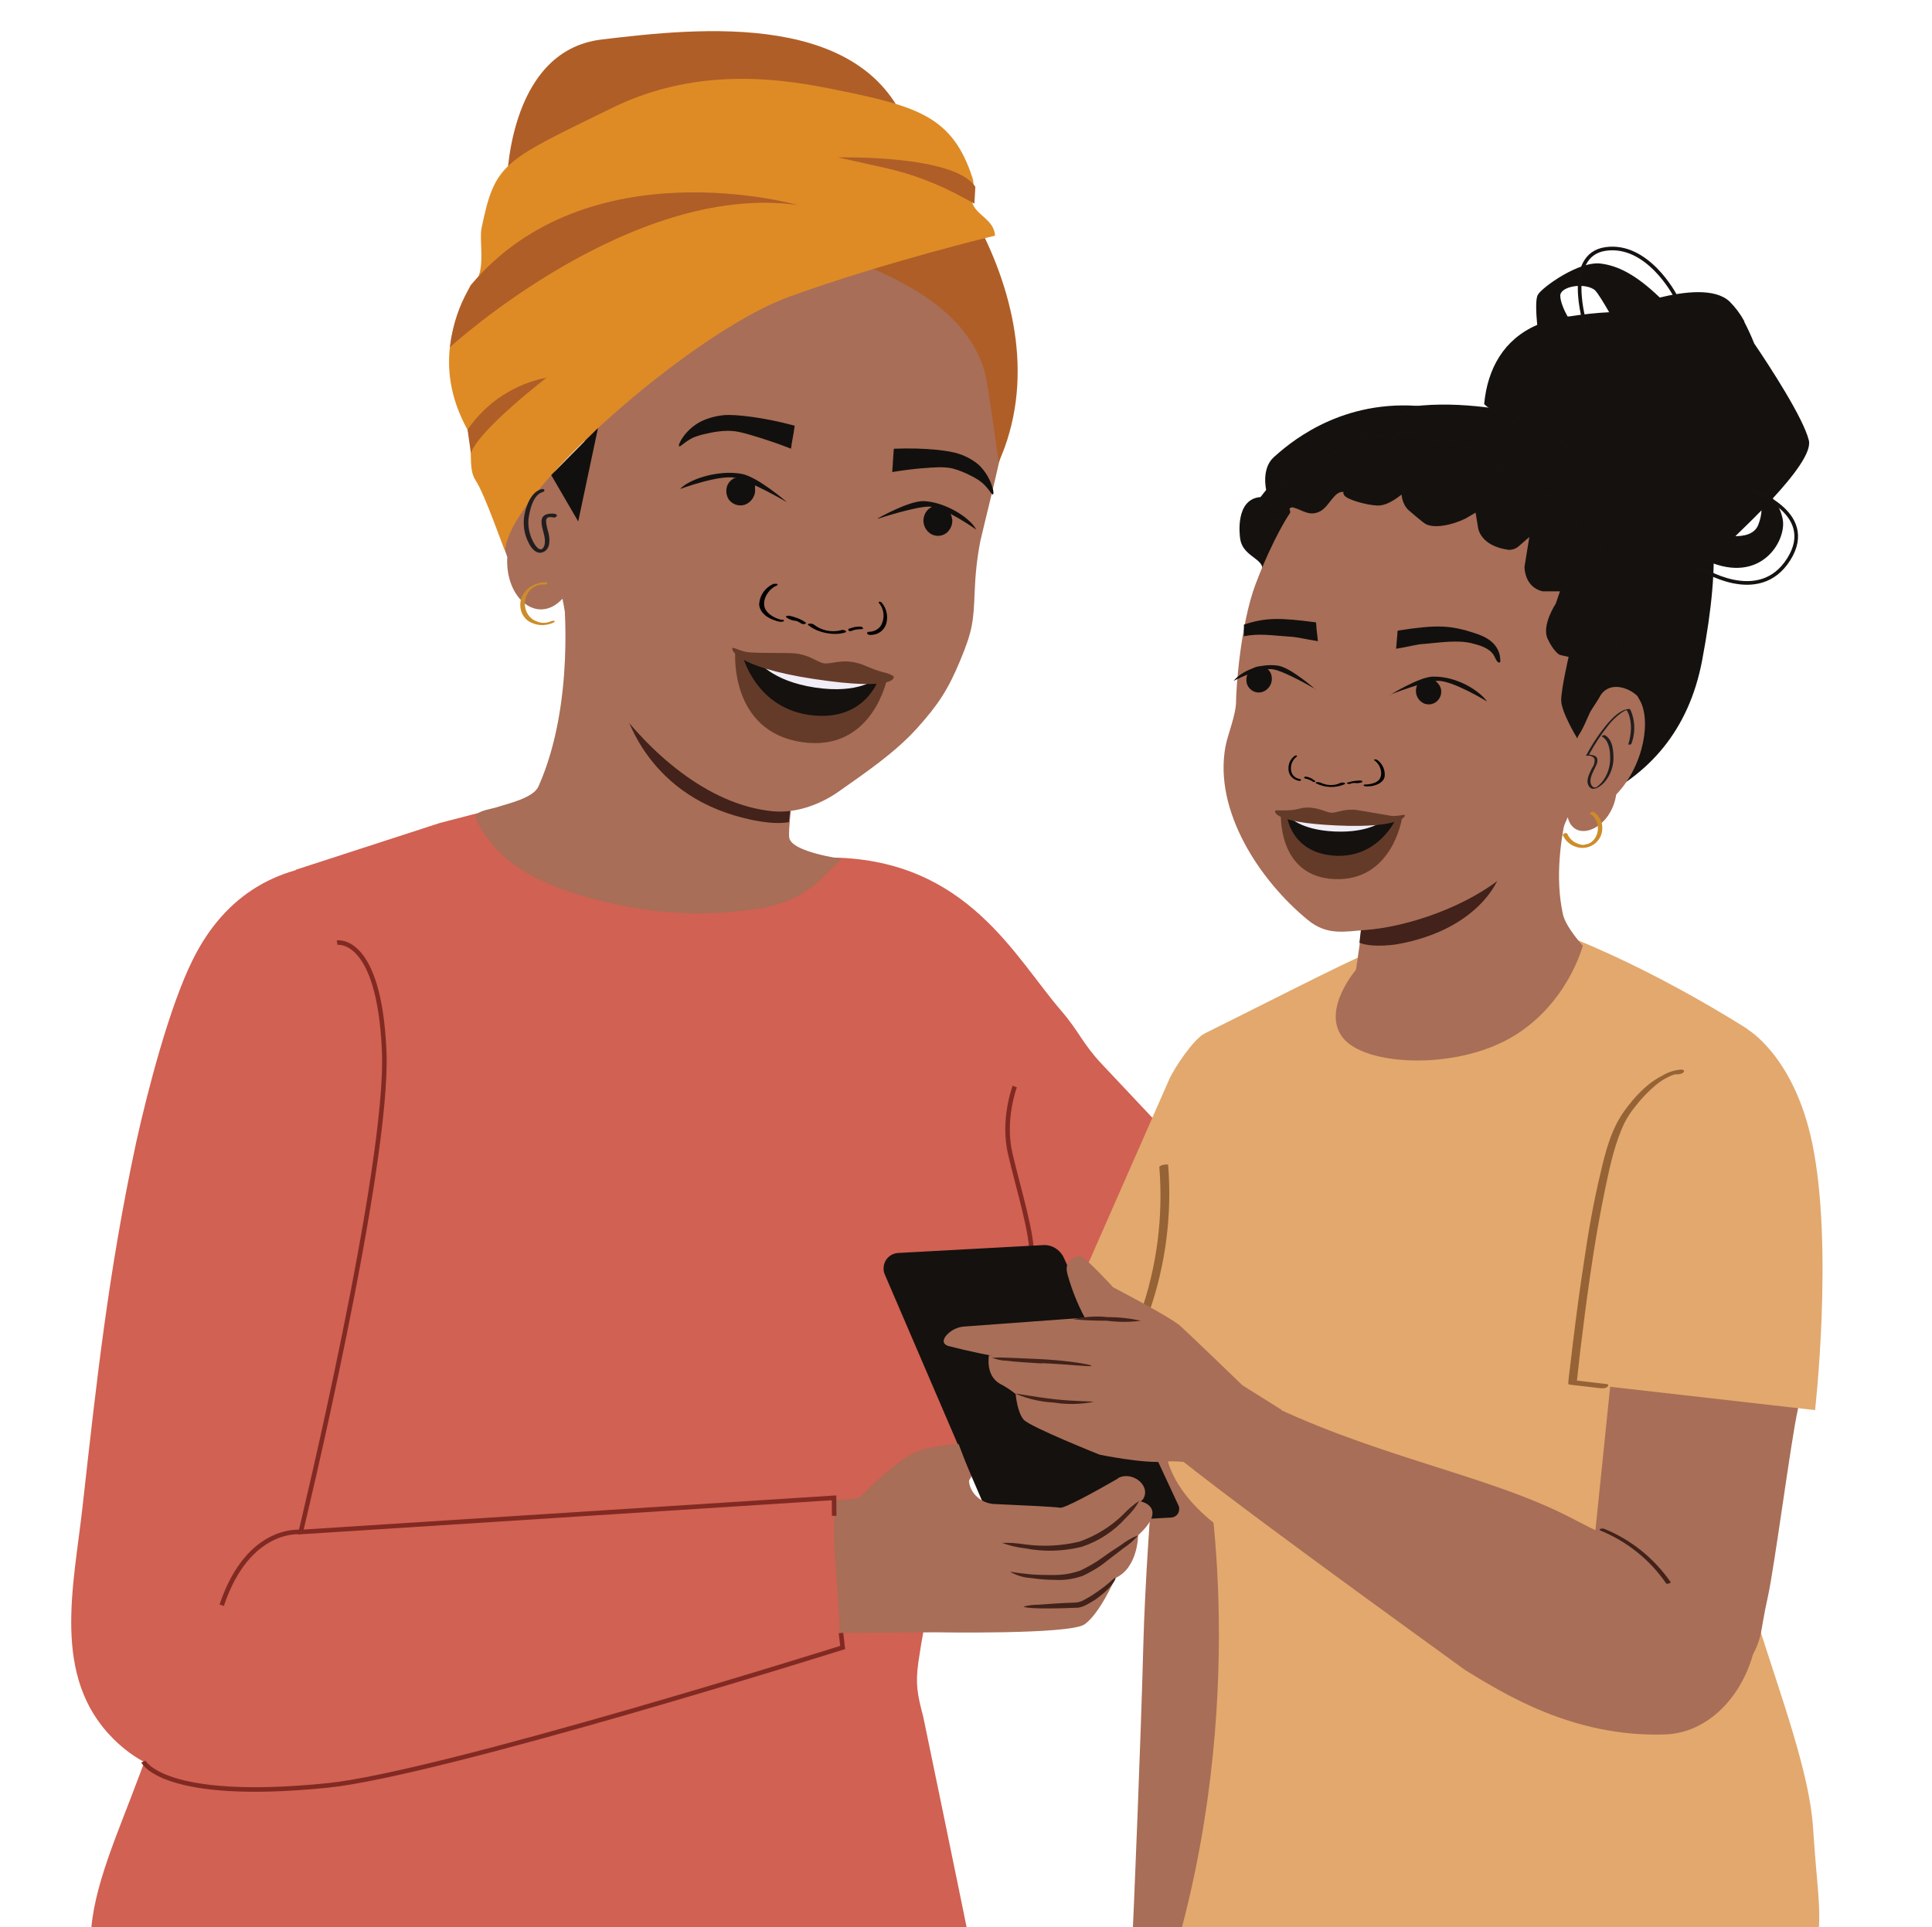 <?xml version="1.0" encoding="UTF-8"?>
<svg id="Layer_1" data-name="Layer 1" xmlns="http://www.w3.org/2000/svg" viewBox="0 0 637.3 635.8">
  <defs>
    <style>
      .cls-1 {
        fill: #812a23;
      }

      .cls-2 {
        fill: #b05e27;
      }

      .cls-3 {
        stroke: #812a23;
        stroke-width: 1.5px;
      }

      .cls-3, .cls-4 {
        fill: none;
      }

      .cls-3, .cls-4, .cls-5 {
        stroke-miterlimit: 10;
      }

      .cls-6 {
        fill: #12100e;
      }

      .cls-7 {
        fill: #cd8c2a;
      }

      .cls-8 {
        fill: #42221a;
      }

      .cls-9 {
        fill: #643b29;
      }

      .cls-10 {
        fill: #a86e57;
      }

      .cls-11, .cls-5 {
        fill: #14110f;
      }

      .cls-12 {
        fill: #966336;
      }

      .cls-13 {
        fill: #de8b26;
      }

      .cls-14 {
        fill: #e2a86d;
      }

      .cls-15 {
        fill: #d16152;
      }

      .cls-4 {
        stroke-width: 1.2px;
      }

      .cls-4, .cls-5 {
        stroke: #151210;
      }

      .cls-16 {
        fill: #221e1f;
      }

      .cls-17 {
        fill: #f0edf6;
      }

      .cls-5 {
        stroke-width: .5px;
      }
    </style>
  </defs>
  <path class="cls-15" d="M538.73,376.44c-4.1,1.1-113.2,40.6-113.2,40.6l-62.1-66c-6.4-6.8-7.3-10.5-13.4-17.6-15.3-17.7-30.9-49.5-74.8-50.5l-8.8,112.2s114.1,93.3,135.8,105.1c21.7,11.9,160.6-67.6,160.6-67.6l-24.2-56.3.1.1Z"/>
  <path class="cls-3" d="M334.73,358.48s-4.11,10.82-1.51,22.07c2.6,11.24,7.64,27.4,6.99,33.89"/>
  <path class="cls-10" d="M377.13,543.24c-.8,30.1-2.95,83.72-4.05,106.72,10.9-1.1,20.7-5.4,31.3-7.6l13.15-108.92,12.1-85.8-44.9-10.8s-6.5,64.4-7.6,106.3v.1Z"/>
  <path class="cls-14" d="M573.83,479.74l-1.3-101,3.8-39.3s-30.9-20-62.2-31.7c-21-7.9-40.1.5-64.2,7.4-2.7.6-40.9,20.1-52.5,25.8-3.7,1.8-10.2,11.6-11.8,15.3l-49.2,111.9,60.9,12.7s15.1,73.44-8.6,159.34c12.8,5.97,150.65,5.23,150.65,5.23l58.68.74c3.76-12.23,1.51-19.32,0-43.15-2.28-35.86-37.45-100.61-24.13-123.36l-.1.1Z"/>
  <path class="cls-14" d="M391.53,418.24s-12.2,47.5-5.9,65.2c6.3,17.7,29,28,29,28l-23.1-93.2Z"/>
  <path class="cls-10" d="M447.63,319.54s-11.9,13.5-4.7,22.8c7.2,9.3,36.8,10.8,55.5,0,18.7-10.8,23.7-30.4,23.7-30.4l-74.5,7.6h0Z"/>
  <path class="cls-10" d="M582.33,382.04c-2.9-3.5-6-7-9.1-10.2-6.5-6.9-13.9-13.1-21.8-18.2-16.7,27.5-15.3,56-19,91.3-1.4,13.5-5.5,53.7-6.9,67.2-1.1,10.7,7,11.4,8.8,21.6.2,1.4.5,2.7.8,4.1,1.4,3.1,3.2,6,5.4,8.6.8,1,1.8,1.9,2.8,2.7,1.9.5,3.9.7,5.9.6,4.5-.1,6,3.2,7.8,4.6-8.3,7.4,12.3,5,18.7-4.5,6.1-9.1,4.5-10.1,7.4-22.9,2.2-9.8,7.7-52.1,9.9-61.8,1.6-7.2,2.8-27.6,3-35.1,1-30.5-20.2-22.1-13.5-47.9l-.2-.1Z"/>
  <path class="cls-10" d="M555.93,541.94c.8-5.4,2.2-20-2.6-23.1-15.2-9.7-16.1-8.1-34.8-17.9-28.1-14.7-66.3-20.3-105.2-40.2-2.1-1.1-14.1-4.7-19.9-11-5-5.5-21.7,16-12.7,24.5,13.4,12.6,94.5,70.8,101.8,76.2.3.2.7.5,1,.7,12.2,7.4,35.2,22.1,65.6,21.1,16.6-.5,28.8-16.6,30.5-33.8l-23.8,3.6.1-.1Z"/>
  <path class="cls-14" d="M576.33,339.44s-19.3-5.1-27-.3c-6,3.8-3.2,6.2-8.6,13.1-12.3,15.7-21.9,103.9-21.9,103.9l79.9,9.1s6.1-53.9-.9-87.9c-6-29-21.5-37.8-21.5-37.8v-.1Z"/>
  <path class="cls-15" d="M317.43,492.34c9.9-15.9,17.1-41,17.3-49,.5-17.8-25.5-147.9-25.5-147.9l-28.7-10-17.2-5.5-1.1-.3s-3.6.2-3.4,1.1l-2.9-3.2c-6.8,12-12.8,15.8-27.6,17-4.9.4-9.9.4-14.9.1-16.2-1-28.5-8.9-37.9-22.1l-.9-8.7-29.6,7.7-47.4,15.4c-1.3,2.1,14.8-.9,13.4,1.1-8.5,12.1-18,23.4-26.9,35.2-8.6,11.4-20.98,206.86-26.48,220.16-6.74,47.6-37.43,83.23-24.64,112.67l134.02,5.94c-2.82-5.31,100.42-12.16,154.7-12.06-5.4-26.7-17-82.72-17.2-83.62-1.9-7.2-2.6-10.6-1.6-17.9,4.3-29.4,12.5-53,14.5-56.2v.1Z"/>
  <path class="cls-10" d="M185.93,196.34s3.9,35.8-8.3,63.1c-1.7,3.9-10.2,5.7-13.8,6.9-1.5.5-6,1.1-6.7,2.6-.9,2.2,5.3,9.9,6.8,11.4,10.4,11.3,31,16.7,45.5,19.2,14.3,2.5,28.9,2.4,43.2-.2,7.2-1.4,13.9-4.9,19.1-10.1l5.9-5.9s-16.6-2.2-17.3-7,5-41,5-41"/>
  <path class="cls-8" d="M260.63,267.44s-8.1-5.6-13.9-7.6-15.7-2.2-41.1-27.1c0,0,6.2,29.1,40,37.2,0,0,8.7,2.4,14.6,1.3l.4-3.9v.1Z"/>
  <path class="cls-10" d="M301.13,94.24l.4.3c-.1-.2-.2-.4-.3-.6v.3h-.1ZM315.33,99.24c.2.2.4.5.6.7v-.3s-.6-.7-.6-.4h0ZM202.23,231.84c11.7,15.9,30.8,33.6,52.5,35.8,7.8.8,15.8-2.2,21.8-6.4,9.1-6.4,18.8-13,26-21,7-7.8,10.2-12.7,14.2-22.3,4.1-9.9,4.4-12.7,4.8-23.1.2-5.4.8-10.8,1.8-16.1,1.1-5,6.2-24.8,8.4-36.6,2.2-11.8-7.3-31.8-7.3-31.8-.2-3.3-1.6-5.8-3-8.6l-1.4-.2c.4.3.6.9.5,1.4-1.7-.6-3.3-1.6-4.5-3h0c-2.2.7-4.2-.6-5.7-2.4,0,.3.2,1,.5,1.1-2.1,0-4-1.1-5.3-2.7,0,.3.2,1,.2,1.3-1.5-.6-3-1.5-4.2-2.6.3.5,8.3.4,8.2.6-2.1,0,.1,1-1.4-.8l-1.5-1.4c-1.8,0-1.9,1.1-3.1-.4.3.4-.4-3.7-.5-3.3-2.1-.3-1.5-.4-3.1-1.6,0,.3-6,1.2-6,1.6-1.7-.3-1.5,1.4-2.7,0,.3.4,1.5-1.2,1.8-.8-2.1,0-3.1,1.2-4.6-.6.3.4-6.4-4.5-6.4-4.5-2.1,0-1.9.7-3.4-.8.6.7-9.5-2-9.3-1.3-1.7-.3,2.4,6.8,1.1,5.7,0,.3-3.9-1.6-3.9-1.6-1.8,0,.6,2-.6.6,0,.3.2,1.3.5,1.4-2.2.7-4.6-.3-6.5-1.9.6.8.9,1.4,1.1,1.8-1.7-.3-3.2-.1-4.7-1.7,0,.3.5,1.4.9,1.4-1.9.3-3.9-.2-5.4-1.5,0,.3.6,1.1.8,1.4-1.5.2-3-.3-4.1-1.3l.9,1.4c-1.4-.2-2.5.3-4.5-.7,0,.3.6.7.6,1.1-1.2-.1-2.3-.4-3.4-.8,0,.3.9,1.1.6,1.1-1.4-.2-2.5.3-4.2-.6.3.4.6,1,.9,1.4-1.4-.2-2.8,0-4.1-.9,0,.5.2,1,.5,1.4-1.4-.2-2.5.3-4.2-.6,0,.3.6,1.1.9,1.4-1.4,0-2.8-.3-4.2-.6,0,.3.6.7.9,1.1-1.4-.2-2.8,0-4.5-1-.1.6.2,1,.1,1.3-1-.2-1.7-.6-2.7-.7l-1.8.4c-5.8,5.7-8.6,27-8.6,27-12,7-18.8,23.9-19.4,30s-4.2,18.9-4.2,18.9c-1.4-2.5-4.5-7.8-5.2-10.5-.7-2.4.4-5.1-.3-7.5-2.4-5.6-9.5-5-13.8-2.4l-.8,1c-6.4,6.4-3.9,29.6-.9,36.9-.8,13.7,10,22.6,18.2,13.8l1.1,5.6"/>
  <path class="cls-2" d="M324.93,123.04c-5.6-19.8-25.7-33.3-68.8-45.2-43.1-11.9-79.8-.9-79.8-.9,29.8-59.8,93.2-48.2,107.4-46.1,14.2,2.1,67.4,62.5,47.6,117l-1.9,4.8s-3.5-25.8-4.5-29.5v-.1Z"/>
  <path class="cls-2" d="M167.13,62.14s-.4-45.3,31.3-49.1c31.7-3.8,89.5-10.3,102.2,32.9l-133.6,16.2h.1Z"/>
  <path class="cls-13" d="M156.83,158.34c-2.7-3.7-.5-12.7-2.7-16.7-11.5-21-4.2-38.8,2.9-48.9,3.1-4.4,1-13.3,1.8-17.4,4.5-21.8,7.1-22.1,43-39.7,29.3-14.4,57.9-9.3,74.5-5.9,26.5,5.4,38,8.8,44.5,29.1.9,2.7-.8,4.4-.2,7.6.8,4.4,7.3,5.8,7.6,11.3,0,0-36.3,8.7-68,20.2-31.7,11.5-93,65.1-93.6,83.9,0,.6-6.9-19.4-9.8-23.4v-.1Z"/>
  <path class="cls-2" d="M148.43,114.54s59.6-54.6,114.7-46.9c0,0-69.1-19.7-107.9,26.5l-1,1.9c-2.8,5.1-4.6,10.5-5.5,16.2l-.3,2.3h0Z"/>
  <path class="cls-2" d="M321.33,67.14l-3.5-1.9c-8.2-4.5-17-7.9-26.1-9.9l-15.3-3.4s38.4-1,45.3,9.7l-.3,5.5h-.1Z"/>
  <path class="cls-7" d="M180.13,192.14c-3.8-.1-7.6,2.2-8.4,6.1-.3,1.8,0,3.7,1.1,5.2.7,1,1.6,1.7,2.7,2.1,2.3,1,4.9.9,7.2-.2.2-.1.4-.4.1-.5s-.8,0-1,.1c-1.7.8-3.6.7-5.2-.1-.8-.3-1.5-.9-2.1-1.6-2-2.5-1.8-6.1.3-8.5,1.2-1.3,2.9-2,4.7-1.9.3,0,.8-.1,1-.4s-.1-.4-.4-.4h0v.1Z"/>
  <path class="cls-6" d="M197.23,141.34l-6.5,30.7-8.9-15.3s10.9-11.1,15.3-15.4h.1Z"/>
  <path class="cls-16" d="M183.23,169.54c-2.1-.3-4.7,0-4.6,2.7,0,2.3,1.3,4.4,1.1,6.8,0,.7-.5,2.3-1.4,2.2-1.1,0-2.2-2-2.6-2.8-1.3-2.6-1.8-5.6-1.2-8.5.5-2.6,1.6-6.8,4.5-7.6.9-.2.6-1.2-.3-1-3,.8-4.5,4-5.3,6.7-.8,2.6-.9,5.4-.2,8.1.6,2.2,2.6,7.1,5.7,6.1,2.7-.9,2.5-4.2,2-6.4-.4-1.3-.7-2.6-.8-3.9,0-1.6,1.3-1.4,2.6-1.2.7.1,1.5-.9.5-1.1h0v-.1Z"/>
  <path class="cls-2" d="M180.53,124.44s-22.6,17.3-25.2,25.1l-1.1-7.8c6.2-9,15.6-15.2,26.4-17.2l-.1-.1Z"/>
  <path d="M277.43,207.94c-3.1.8-6.5.1-9-1.9-.5-.4-2.5-.4-1.8.2,3.1,2.6,8.7,3.6,12.2,2.4.4-.1.3-.4,0-.6-.5-.2-1-.3-1.5-.1"/>
  <path d="M265.73,205.34c-1.6-1.1-3.5-1.8-5.4-2.2-.3,0-.6,0-.9.1-.2.1-.2.3,0,.5.9.6,1.9,1,3,1.1.3,0,.7,0,1-.2.2-.2,0-.4-.3-.5-.9,0-1.7-.4-2.4-.9l-1,.6c1.7.4,3.3,1,4.8,2,.3.1.7.1,1,0,.2,0,.5-.3.2-.5"/>
  <path d="M258.03,204.54c-2.2-.4-4.7-1.8-5.6-3.6-1.3-2.8.9-6.6,3.9-7.8.3-.1.2-.4,0-.5-.4-.1-.8,0-1.2,0-2.7,1.2-4.5,3.7-4.7,6.6,0,2.3,1.9,4.2,4.5,5.2.8.3,1.6.6,2.4.7.3,0,1,0,1.2-.2s0-.4-.4-.5"/>
  <path d="M281.73,207.44c0-.2,0-.3.2-.4h.1c.6.1,1.3,0,1.8-.3.2.3.3.6.5.8-1.3,0-2.6.2-3.7.7-.3,0-.5,0-.7-.2-.1-.1-.2-.4,0-.6"/>
  <path d="M279.93,207.54c1.3-.6,2.7-.9,4.1-.8.2,0,.4.2.6.4.1.1,0,.3,0,.4h0"/>
  <path d="M286.33,208.44c1.7.1,3.4-.7,4.3-2.1,1.3-2.4,1.1-5.3-.7-7.4-.1-.1-.1-.3,0-.4h.2c.3,0,.6.1.8.4,1.5,1.8,2,4.2,1.5,6.5-.5,2-2,3.5-4,3.9-.5.1-1.1.2-1.7.1-.2,0-.6-.2-.7-.5s.1-.4.4-.3"/>
  <path class="cls-6" d="M307.63,167.14c2.5-.9,5.3.5,6.2,3,.1.4.2.8.3,1.3.1,1.7-.6,3.3-1.9,4.4-1.6,1.2-3.8,1.3-5.5.1-2-1.5-2.7-4.1-1.6-6.4.5-1.1,1.4-2,2.6-2.4"/>
  <path class="cls-6" d="M289.53,171.04s10.5-6,15.4-5.7c7.1.4,15.1,5.5,17.1,9.4,0,0-10.5-7.5-15.5-7.6-4.8,0-16.9,4-16.9,4l-.1-.1Z"/>
  <path class="cls-6" d="M248.03,158.54c-1.8-1.3-4.9-1.5-6.3-.5-.8.5-1.4,1.2-1.8,2.1-.6,1.6-.4,3.3.5,4.7,1.2,1.6,3.3,2.3,5.2,1.7,2.3-.8,3.8-3.2,3.4-5.6,0-.4.4-1.1-1-2.1"/>
  <path class="cls-6" d="M259.43,165.54s-9.6-8.3-14.8-9.2c-7.6-1.4-17.3,1.7-20.3,5,0,0,12.9-4.8,18.2-3.7,5.1,1.1,16.8,7.9,16.8,7.9h.1Z"/>
  <path class="cls-6" d="M294.83,148.14l-.3,4.3c0,1.1-.2,2.2-.2,3.3,3.7-.6,6.9-1,9.3-1.2,5-.4,7.6-.6,10.5,0,2.3.6,4.4,1.5,6.5,2.6,1.2.6,2.3,1.3,3.3,2.1,2.3,2,3.2,4.1,3.6,3.9s0-1.9-.1-2.1c-.8-2.9-2.4-5.6-4.6-7.7-1.9-1.6-4.1-2.8-6.5-3.6-2.8-1-10.7-2.1-21.3-1.7"/>
  <path class="cls-6" d="M262.13,140.54c-.2,1.4-.4,2.8-.7,4.3-.2,1.1-.4,2.2-.5,3.2-3.8-1.5-7.1-2.6-9.6-3.4-5.2-1.6-8-2.5-11.1-2.5-2.5,0-5,.4-7.5,1-1.4.3-2.7.7-4,1.2-2.9,1.4-4.3,3.2-4.7,2.9s.6-1.9.6-2c1.6-2.7,4-4.9,6.8-6.3,2.4-1.1,5.1-1.8,7.7-2,3.2-.2,11.8.5,23,3.5"/>
  <path class="cls-9" d="M269.13,220.84c-10.2-1.5-26.6-5.3-26.6-5.3,0,0-1.8,25.7,21.9,29.3,23.7,3.5,28.3-21.4,28.3-21.4,0,0-13.3-1-23.6-2.6h0Z"/>
  <path class="cls-11" d="M269.23,220.84c-4.9-.7-24.3-4.6-24.3-4.6,0,0,4.1,16.9,21.7,19.6,19,2.8,23.4-12.3,23.4-12.3l-20.8-2.7Z"/>
  <path class="cls-17" d="M269.33,221.74c-4.9-.7-19.5-3.9-19.5-3.9,0,0,4.4,6.8,19,9,14.6,2.2,20.1-2.9,20.1-2.9l-19.6-2.2h0Z"/>
  <path class="cls-9" d="M294.63,223.04c-1-.6-2-1-3.1-1.2-4-1-6.3-2.6-9.2-3.2-4.9-1.2-8.4.6-10.6.2s-5-3-10-3.3c-2.9-.2-10.3,0-14.4-.3-2.4-.1-5.1-1.6-5.6-1.5-.8,0-.2,6.2,26.9,10.3,27.1,4.1,26.7-.7,26-1h0Z"/>
  <path class="cls-1" d="M93.13,467.84c3.8-19,11.7-78,11.7-78,2.8-38.9-14.6-56.8-14.6-56.8,0,0,11.9,17.2,12.1,49.8,0,16-12.1,79.1-12.1,79.1l2.9,5.9Z"/>
  <path class="cls-15" d="M233.9,516.56l-107.15-3.41c-3.75,4.38-7.94,7.14-11.99,11.3-.52.58-1.42.55-2-.07-.2-.11-.29-.31-.28-.51-1.13.86-2.16,1.83-3.29,2.69-1.64,1.25-3.29,2.59-4.93,3.84l6.01-38.82s21.64-101.93,21.13-131.06c-.67-33.64,15.8-75.51-15.21-75.76-23.91-.21-41.85,10.2-52.59,31.85-7.72,15.45-14.93,43.32-18.71,60.4-9.14,42.72-12.93,77.81-17.65,119.97-2.89,26.32-10.4,56.18,10.12,76.68,6.39,6.32,12.2,9.12,20.6,12.1,6.33,2.31,12.87,4.14,24.89,3.64l6.7-2.78c28.35-1.05,152.92-21.66,152.92-21.66l-8.67-48.52.1.1Z"/>
  <path class="cls-10" d="M455.53,256.84s-6.7,50.2-7.1,55.3l-2.6,17.9-2.3,1.6c13.8,4.2,26.9,17.4,51.9,7.2l26.7-26.8s-5.7-6.2-6.6-10.5c-5.2-24,7.3-52.3,7.3-52.3"/>
  <path class="cls-8" d="M494.23,289.84s-6.1,16.8-33.4,21.7c0,0-7.9,1.3-12.4-.5l.8-6.9,44.9-14.3h.1Z"/>
  <path class="cls-5" d="M409.03,253.44c9.8-6.5,12-18.6,11.2-29.6-.8-10.5,7.7-26.2-5.1-26.1-.2,0,4.9-8.8,1.1-8.1,2.5-5.7-6-5.4-6.9-12-.2-1.3-1.6-12.9,6.6-13.4,31.3-40.6,71-30.3,93.3-26.5,43.8,7.5,65.1,10.8,52,80.1-8.8,46.5-53.1,57.7-97.5,54.8-18.9-1.3-41.5-1.3-55.1-18.9l.4-.2v-.1Z"/>
  <path class="cls-5" d="M507.13,107.44c-10.9,4.7-16.2,14.3-17.3,25.8,2.2,2.1,6.9,4.5,9.1,6.6.5-.7.9-1.5,1.4-2.2,2.4,2.2,8.8,4.5,11.2,6.7.7-.4,2.9-1.2,5.5-2.2l2.2,2.1c-1.6.3-3.2.9-4.6,1.8,2.8,2.6,10,4.2,12.6,6.9,5.7,5.8,12,13.6,17.9,19.1,1.6,1.3,3.1,2.6,4.5,4.1l-4.5,3.7,6.1,5.4c-.8,1.6-1.2,2.6-1.2,2.6l5,4.5s3.5-2.9,8.4-7.4c17.5,7.6,25.6-6.7,24.4-13.5-.5-2.6-1.6-5-3.4-7,7.3-7.9,12.9-15.4,12-19.1-1.8-7.3-12.7-24.1-18-31.9-1-2.5-2.1-4.9-3.3-7.2v-.2h0c-1.3-2.4-2.9-4.5-4.8-6.4-4.7-4.4-14.7-3.2-22.9-1.2-8.3-8-14.1-10.5-19.2-11.2-7.1-1.1-19.3,7.7-20.7,10.1-.8,1.2-.6,5.7-.2,10l-.2.1ZM571.83,177.14c3.1-3,6.4-6.2,9.5-9.4,0,1.9-.4,3.7-1.1,5.5-1.3,3.3-5,4-8.4,3.9ZM526.43,95.74c.7.6,2.8,4,4.8,7.5-4.5.2-9,.7-13.5,1.4h-.8c-1.2-2.1-2.5-5.1-2.5-7.1,0-3.4,8.5-4.8,12-1.9v.1Z"/>
  <path class="cls-10" d="M439.33,162.54c-.1.2-.2.3-.4.5l.4-.2v-.3ZM426.03,164.64v.2c.2-.1.4-.3.6-.5,0-.3-.6.2-.6.2v.1ZM515.23,274.04l1.9-4.4c2.2,8.8,14.3,4,16-7.5,9.3-9.7,11.7-25.1,7.5-31.6l-.5-.9c-3.1-3-9-4.7-12-.5-1,1.9-2.5,3.9-3.6,5.8-1,2.1-2.7,6.5-4.3,8.3,0,0,7.8-20.4,8.5-25.6s1.3-18.1-7.5-26.1c0,0-10.3-11.7-14.1-17.5l-1.5-.6c-.9,0-1.5.2-2.4.1,0-.3.3-.5.4-1.1-1.3.3-2.6.3-3.9,0,.3-.2.9-.5,1-.8-1.2,0-2.4,0-3.6-.2.3-.2,1-.8,1-1-1.5.4-2.4-.2-3.6-.2.3-.3.6-.6.7-1.1-1.2.5-2.4.1-3.6,0,.3-.3.6-.8,1-1-1.5.4-2.4-.2-3.6-.2-.3,0,.6-.5.6-.8-1,.2-2,.2-3,0,0-.3.6-.5.6-.8-1.8.4-2.7-.2-3.9-.3l1-1c-1.1.6-2.4.8-3.6.3.3-.2,1-.8,1-1-1.5.8-3.3.8-4.8.2.3,0,1-.8,1-1-1.6,1-2.7.6-4.2.5.3-.2.6-.8,1.3-1.3-1.9,1-4,1.4-5.7.4.3,0,.7-.8.7-1-1.3,1,1.1-.2-.4-.6,0,0-3.5.9-3.5.6-1.2.8,3.5-4.4,2-4.5.3-.5-8.6,0-8-.6-1.6,1-1.2.4-3,0,0,0-6.4,2.9-6.1,2.6-1.6,1.3-2.2,0-4-.3.3-.2,1,1.2,1.3,1-1.3,1-.8-.3-2.3-.4,0-.3-4.8-2.1-4.8-2.4-1.5.7-1.1.9-2.9.8,0-.3-1.3,2.9-1,2.7-1.3,1-1.2.1-2.6-.3l-1.5.9c-1.6,1.3.5.8-1.3.4,0-.2,6.7,1.3,7,1-1.2.7-2.6,1.2-4,1.4,0-.3.4-.8.4-1.1-1.4,1.1-3.1,1.6-4.9,1.3.3,0,.6-.5.6-.8-1.6,1.3-3.4,2-5.2,1h0c-1.3.9-2.8,1.4-4.3,1.6,0-.5.3-.9.7-1.1h-1.2c-1.6,2,5.3,1.2,4.5,3.9,0,0-5.4,7.7-11.4,23.6-4.9,13.1-6.4,34.2-6.4,38.6s-2.8,11-3.5,14.9c-3.9,21.2,11.3,44.2,27.2,57.2,6.3,5.2,12.2,3.8,18.8,3.3,13.6-.9,34.3-7.7,46.9-18.8"/>
  <path d="M435.43,258.14c2.2,1.1,4.7,1.2,6.9.1.5-.2,1.9.1,1.2.5-3,1.3-6.4,1.2-9.4-.3-.2-.1-.2-.3.1-.4.4,0,.8,0,1.1.1"/>
  <path d="M444.43,258.24c1.4-.5,2.8-.7,4.3-.7.2,0,.5,0,.6.2.1.1.1.3,0,.3-.7.3-1.6.4-2.4.3-.3,0-.5-.1-.7-.3-.1-.2.1-.3.3-.3.7,0,1.3,0,1.9-.3l.6.6c-1.3,0-2.6.2-3.8.6-.3,0-.5,0-.8-.1-.1-.1-.3-.3,0-.4"/>
  <path d="M450.23,258.84c1.7,0,3.8-.5,4.7-1.6,1.4-1.8.5-5-1.6-6.4-.2-.1,0-.3.1-.3.3,0,.6,0,.9.2,1.8,1.3,2.7,3.5,2.4,5.6-.4,1.6-2.1,2.6-4.2,3-.6.1-1.3.1-1.9.1-.3,0-.7-.1-.8-.3s.1-.3.4-.3"/>
  <path d="M432.43,257.14v-.3h-.1c-.5,0-.9-.2-1.3-.5l-.5.5c.9.2,1.8.5,2.6,1.1.2.1.4.1.6,0,.1,0,.2-.3,0-.4"/>
  <path d="M433.63,257.44c-.9-.6-1.9-1.1-2.9-1.2-.2,0-.4,0-.5.2,0,0-.1.2,0,.3h0"/>
  <path d="M428.83,257.04c-1.3-.2-2.4-1-2.8-2.2-.6-1.9.1-4,1.7-5.2.2-.1,0-.3,0-.4-.2,0-.4,0-.6.1-1.4,1-2.2,2.6-2.1,4.4,0,1.5.9,2.9,2.3,3.5.4.2.8.3,1.2.4.2,0,.4,0,.6-.2.1-.2,0-.3-.2-.3"/>
  <path class="cls-16" d="M524.23,248.84c1.8-3.3,3.9-6.5,6.2-9.4,1.2-1.6,2.7-3,4.3-4.2.4-.3.9-.5,1.3-.8h.2l.1-.1h.4c.1,0,0,0,0,0,0,0,.3-.1,0,0s-.2-.1,0,.2c.1.3.3.5.4.8,1.3,3.2,1,6.9,0,10.2,0,.3.9.1,1-.1,1.2-3.2,1.3-6.7.2-10-.2-.4-.4-1.2-.7-1.5-.2,0-.4-.1-.6,0-2.6.3-5,2.8-6.6,4.6-2.8,3.3-5.2,6.9-7.2,10.7-.1.2.8.1,1-.1h0v-.3Z"/>
  <path class="cls-6" d="M410.43,206.04c7.1-2.3,11.6-2.3,23.7-.7v.3c.2,1.6,0,.7.2,2.3l.4,3.6c-4-.6-6.8-1.4-9.4-1.5-4.8-.3-10.3-1.2-15-.1v-3.8l.1-.1Z"/>
  <path class="cls-6" d="M461.03,208.14c-.2,1.6,0,.7-.2,2.3l-.3,3.6c3.9-.6,6.8-1.5,9.3-1.6,5-.4,10.8-1.4,15.7-.2,2.4.6,5.7,1.5,7.2,3.9.4.6,1.1,2.8,2,2.4.4-.1,0-2.1,0-2.3-.9-4-4.1-6-8.1-7.3-8.2-2.7-12.5-2.9-25.5-.9"/>
  <path class="cls-7" d="M524.83,268.64c2.4,1.9,3,5.3,1.3,7.9-.4.6-.9,1.1-1.5,1.5-.3.2-.6.3-.9.4-.3.1-.8.1-1.1.3,0,0,.2,0,0,0h-.5c-.5,0-.9-.1-1.4-.3-1.7-.5-3-1.7-3.7-3.3-.2-.6-1.7-.1-1.5.4,1.2,2.7,3.9,4.3,6.8,4.2,3.6-.2,6.4-3.2,6.2-6.8,0-2-1.1-3.8-2.7-5-.4-.4-1.8.3-1.2.8h0l.2-.1Z"/>
  <path class="cls-16" d="M523.43,249.24c1,0,2.5.3,2.6,1.5,0,1-.3,1.9-.9,2.7-.8,1.8-2.3,4.2-.9,6.1,1.4,1.9,4.3-.5,5.3-1.8,1.7-2.1,2.6-4.7,2.7-7.3,0-2.7-.2-6.5-2.9-7.9-.3-.1-1.1.3-1,.4,2.3,1.2,2.8,4.4,2.8,6.7.1,2.3-.4,4.6-1.5,6.6-.7,1.4-1.7,2.5-2.9,3.4-1,.6-1.8-.3-2-1.2-.5-2,1-4,1.7-5.8.5-.8.6-1.7.4-2.5-.5-1-1.9-1.1-2.9-1.2-.2,0-1.2.4-.7.4h0l.2-.1Z"/>
  <path class="cls-6" d="M417.63,220.34c-1.6-.8-3.5-.6-4.9.6-.7.5-1.2,1.2-1.4,2-.4,1.4-.2,3,.8,4.1,1.2,1.4,3.1,1.8,4.7,1.1,2-.9,3.1-3.1,2.6-5.2-.2-1.1-.9-2-1.8-2.6"/>
  <path class="cls-6" d="M434.03,227.54s-8-7.1-12.3-7.9c-6.3-1-12.4,2-14.8,5,0,0,8.7-4.6,13.1-3.8,4.2.8,14,6.6,14,6.6v.1Z"/>
  <path class="cls-6" d="M469.33,224.04c1.7-.6,3.6-.1,4.8,1.2.6.6,1,1.3,1.2,2.1.3,1.5-.2,3-1.3,4-1.3,1.2-3.3,1.4-4.8.5-1.9-1.2-2.6-3.4-1.9-5.5.4-1,1.1-1.9,2.1-2.3"/>
  <path class="cls-6" d="M458.43,229.34s9.5-5.9,14.1-6.1c8.4-.2,15.8,5,18,8.2,0,0-11.6-7.1-16.4-6.8-4.6.2-15.7,4.6-15.7,4.6v.1Z"/>
  <path class="cls-5" d="M425.13,168.04c-1.6,7.5-11.5.4-5.7-1.1-.5-3.7,4.8-4.9,4.9-8.6.1.2.2.4.3.6,0,0,.4-4.5,2-5.4,1.6-.9,8.5-3.9,8.5-3.9l1.9,1.7c0-.1-.7-1.6.4-2.4s12.9-6,20.1-5.1h.7c0,.1,2.9,1.9,2.9,1.9h.1-.1c-.5-.4-1.6-1.2-1-1.8.4-.3.9-.5,1.4-.5,1.5-.2,2.9-.2,4.4-.1h1c1.5.1,2.9.4,4.4.7.5.1.9.3,1.3.7.5.7-.6,1.4-1.2,1.7h-.1.1l3.1-1.4h.7c7.3,0,18.3,6.7,19.3,7.7s.2,2.4.1,2.5l2.1-1.4s8.5,4,9.9,5.1c1.4,1.1,1.9,3.8,1.9,3.8,0,0,2.6,1.1,3.6.9s5.7,2.7,7.6,5.7c1.2,2,.6,3.7,1.1,5.4h0c.3,1,.5,1.6.5,1.6l5,2c4,2.2,2.4,10.6,2.4,10.6,7.4,10.4,7.2,18.9,3,27.7-1.6,3.4,8.1,7.6,1.7,7-6.4-.6-13.2,19.4-13.2,19.4,0,0-5-8.3-5-12s2.5-14.5,2.5-14.5l-3.1-.7s-1.9-.9-3.9-5.2,2.7-11.4,2.7-11.4l1.5-4.4h-6.1c-5.8-1.4-5.7-7.8-5.7-7.8l1.7-10.5-3.8,3.3c-.9.9-2.2,1.4-3.5,1.3-9.1-1.3-9.7-7-9.7-7l-.9-5.4-2.4,1.4c-2.6,1.8-10.3,4.4-14,2.6-1-.5-5-4-5.6-4.5-2.3-2-2.5-5.4-2.4-6.6.4-.3.8-.7,1.1-1.1,1.4-1.3,2-.7.6.6-2.4,2.3-6.4,5.5-9.8,5.4-3.4-.1-10.1-1.9-10.9-3.4-.5-1,.5-1.1-.7-1.1-1,0-2,.6-2.7,1.4-1.7,1.7-2.9,4.2-5.1,5.2-3.3,1.4-5.1-.5-8.2-1.4-.8-.3-1.6.1-1.9.9l.2-.1Z"/>
  <path class="cls-5" d="M417.93,161.64s-1.7-7,2.5-10.7c4.2-3.7,20.5-18.5,46.8-16.8l-49.3,27.5Z"/>
  <path class="cls-4" d="M560.73,187.34s19.4,12.9,29.3-2.8c9.9-15.7-13-23-13-23"/>
  <path class="cls-4" d="M552.53,97.44s-9-17.3-22.9-15.3-6.7,25-6.7,25"/>
  <path class="cls-9" d="M440.93,270.14c8.2.4,21.5,0,21.5,0,0,0-3.2,20.7-22.2,19.9-19-.8-17.7-21.8-17.7-21.8,0,0,10.2,1.6,18.4,2v-.1Z"/>
  <path class="cls-11" d="M440.83,270.04c3.9.2,19.6.2,19.6.2,0,0-5.6,12.7-19.7,12.1-15.3-.7-16.3-13.7-16.3-13.7l16.4,1.4Z"/>
  <path class="cls-17" d="M440.63,270.64c3.9.2,15.8,0,15.8,0,0,0-4.5,4.2-16.1,3.7s-15.2-5-15.2-5l15.6,1.3h-.1Z"/>
  <path class="cls-9" d="M420.83,267.34c.4,0,2.1.1,4,0,3.2-.1,3.8-.8,6.1-.9,4-.1,6.5,1.6,8.2,1.7,1.7.1,4.3-1.4,8.3-.9,2.3.3,8.1,1.4,11.3,1.9,1.9.3,4.2-.4,4.6-.3.6.2-.8,4.5-22.5,3.5s-20.6-4.9-20-5h0Z"/>
  <path class="cls-8" d="M527.63,504.84c8.9,3.6,16.6,9.7,22,17.6.2.3,1.6-.2,1.5-.4-5.5-7.9-13.1-14.1-22.1-17.7h-.9s-.7.3-.4.4l-.1.1Z"/>
  <path class="cls-12" d="M554.83,352.84c-2.3.2-4.5.8-6.4,2-5.2,2.6-9.3,7.1-12.7,11.8-4.2,5.9-6.1,13.1-7.7,20.1-2.3,9.5-4,19.1-5.4,28.7-1.4,9-2.6,18-3.7,27-.4,3.1-.7,6.1-1.1,9.2-.2,1.5-.4,3-.5,4.5v.2c0,.3.2.5.5.5l10.4,1.2c.7,0,1.5,0,2-.5.4-.4.4-.8-.2-.9l-10.4-1.2.5.5c.4-3.6.8-7.2,1.2-10.8,1-8.3,2.1-16.7,3.3-25,1.4-9.6,3-19.1,5-28.6,1.5-7.1,3.1-14.6,6.3-21.2,1-1.9,2.1-3.6,3.5-5.3,2-2.6,4.2-4.9,6.7-7,1.5-1.3,3.2-2.3,5-3.1.5-.2,1-.4,1.5-.5h.4q-.2,0,0,0h.5c.4-.1-.3,0,0,0s1.6-.2,1.9-.8-.3-.7-.8-.7h0l.2-.1Z"/>
  <path class="cls-12" d="M382.43,385.14c1.3,16.3-.8,32.7-6.2,48.1-.1.4,2.6.1,2.9-.5,5.4-15.5,7.5-32,6.2-48.4,0-.4-3,0-2.9.8Z"/>
  <path class="cls-5" d="M388.53,496.84c.2.3.2.7.2,1,0,1.4-1,2.5-2.4,2.6l-56.8,3c-1,0-2-.5-2.4-1.5l-35.1-81.7c-.2-.5-.3-.9-.3-1.4-.2-2.7,1.8-5,4.5-5.2l47.8-2.6c2.8-.2,5.4,1.4,6.6,3.9l11.4,24.9,26.5,57h0Z"/>
  <path class="cls-10" d="M376.22,495.34c.4-.2.8-.6,1-1,2.4-4.5-4.1-9.2-8.5-6.6v.1c-7.5,4.3-17.6,9.9-19.1,9.6-1.5-.3-12-.8-21.1-1.2-4.7,0-8.6-3.5-8.9-7.7,0-1.1.2-.3.7-1.3l-4.1-10.8c-1,.2-.7-.1-1.6,0-4.8.7-8.9,1-13.5,3.1-6.6,3.4-17.8,14.7-17.8,14.7l-8.17.86c0,3.25-.01,6.5-.03,9.75-.06,11.31,1.84,22.61,1.77,33.92l31.43-.23s44.4.8,49.4-2.6c5-3.4,10.2-15.3,10.2-15.3,7.5-3.4,7.5-14.1,7.5-14.1,10.2-9.4.8-11.2.8-11.2Z"/>
  <path class="cls-8" d="M330.53,509.04c2.5.9,5,1.5,7.6,1.8,6.2,1.2,12.5,1,18.7-.5,5.7-1.9,10.7-5.2,14.7-9.7,1.7-1.6,3.2-3.5,4.3-5.5-2,1.3-3.8,2.9-5.4,4.6-4.1,4-9,7-14.4,8.9-5.9,1.4-11.9,1.7-17.9.9-2.5-.4-5.1-.6-7.6-.5h0Z"/>
  <path class="cls-8" d="M333.33,518.64c2.1,1.2,4.5,1.9,6.9,2,2.6.4,5.1.6,7.7.6,3.2.2,6.4-.3,9.4-1.4,2.7-1.3,5.3-2.8,7.6-4.7l5.6-4.3c1.8-1.2,3.5-2.6,4.9-4.3-2.1.8-4,1.9-5.8,3.3-1.7,1.1-3.7,2.4-5.9,4-2.3,1.7-4.8,3.1-7.3,4.3-2.8,1-5.7,1.5-8.7,1.5-2.5,0-5,0-7.5-.2-2.3-.2-4.7-.5-7-.9l.1.1Z"/>
  <path class="cls-8" d="M337.63,529.94c0,.8,7.9.9,17.4.5,1.3,0,2.5-.5,3.6-1.1.9-.5,1.8-1,2.7-1.6,1.4-1,2.8-2.1,4-3.3,2.1-2.1,2.9-3.8,2.6-3.9s-1.4,1.2-3.6,2.9c-1.3,1-2.7,2-4.1,2.9-.8.5-1.7,1-2.6,1.5-.8.5-1.8.8-2.8.9-4.8.1-9.1.5-12.2.7-1.7,0-3.4.2-5,.6v-.1Z"/>
  <path class="cls-10" d="M404.33,484.74c-.8-.1-12.7-3.2-19.9-2.5s-21.7-2.3-21.7-2.3c0,0-22.8-9.1-25-11.5s-2.7-8.5-2.7-8.5c-1.6-1.3-3.4-2.5-5.2-3.4-4.9-2.8-3.6-9.4-3.6-9.4l7.6,1.3c-7.1-1.1-14.2-2.6-21.2-4.4-1.9-.8-1.5-2.1-.6-3.3,1.6-1.9,3.9-3,6.3-3.1l39.5-2.9c-2.4-4.5-4.3-9.3-5.7-14.3-1.4-5,2.9-5.9,4.2-6,1.3-.1,10.9,10.3,10.9,10.3,0,0,18.9,9.8,22.2,12.8s20.4,19.5,20.4,19.5l12.9,8.1s-17.5,19.7-18.3,19.5l-.1.1Z"/>
  <path class="cls-8" d="M365.13,434.54c3.8,0,7.5.4,11.2,1.2-3.7.5-7.5.5-11.2,0-3.7,0-7.4-.1-11.1-.5,3.7-.8,7.5-1.1,11.2-.7h-.1Z"/>
  <path class="cls-8" d="M343.63,449.84c-4.5-.3-8.6-.5-11.6-.9-1.6,0-3.2-.4-4.8-1,1.6-.1,3.2-.1,4.9,0,3,.1,7.1.3,11.6.5,9.1.5,16.4,1.8,16.3,2.2s-7.3-.5-16.4-.9v.1Z"/>
  <path class="cls-8" d="M347.63,462.74c-4.3-.2-8.6-1.2-12.6-2.9.1-.2,5.7,1,12.8,1.8,7.1.8,12.8.6,12.8.9-4.3.8-8.7.9-13,.2h0Z"/>
  <path class="cls-3" d="M47.3,581.18s6.24,13.41,60.72,7.89c37.33-3.79,169.95-45.52,169.95-45.52l-.56-4.78"/>
  <path class="cls-3" d="M111.2,311.01s13.88-2.42,15.53,35.73c1.65,38.15-27.53,158.71-27.53,158.71l175.93-11.28.03,5.93"/>
  <path class="cls-3" d="M99.2,505.46s-17.28-2.05-26.07,24.15"/>
</svg>